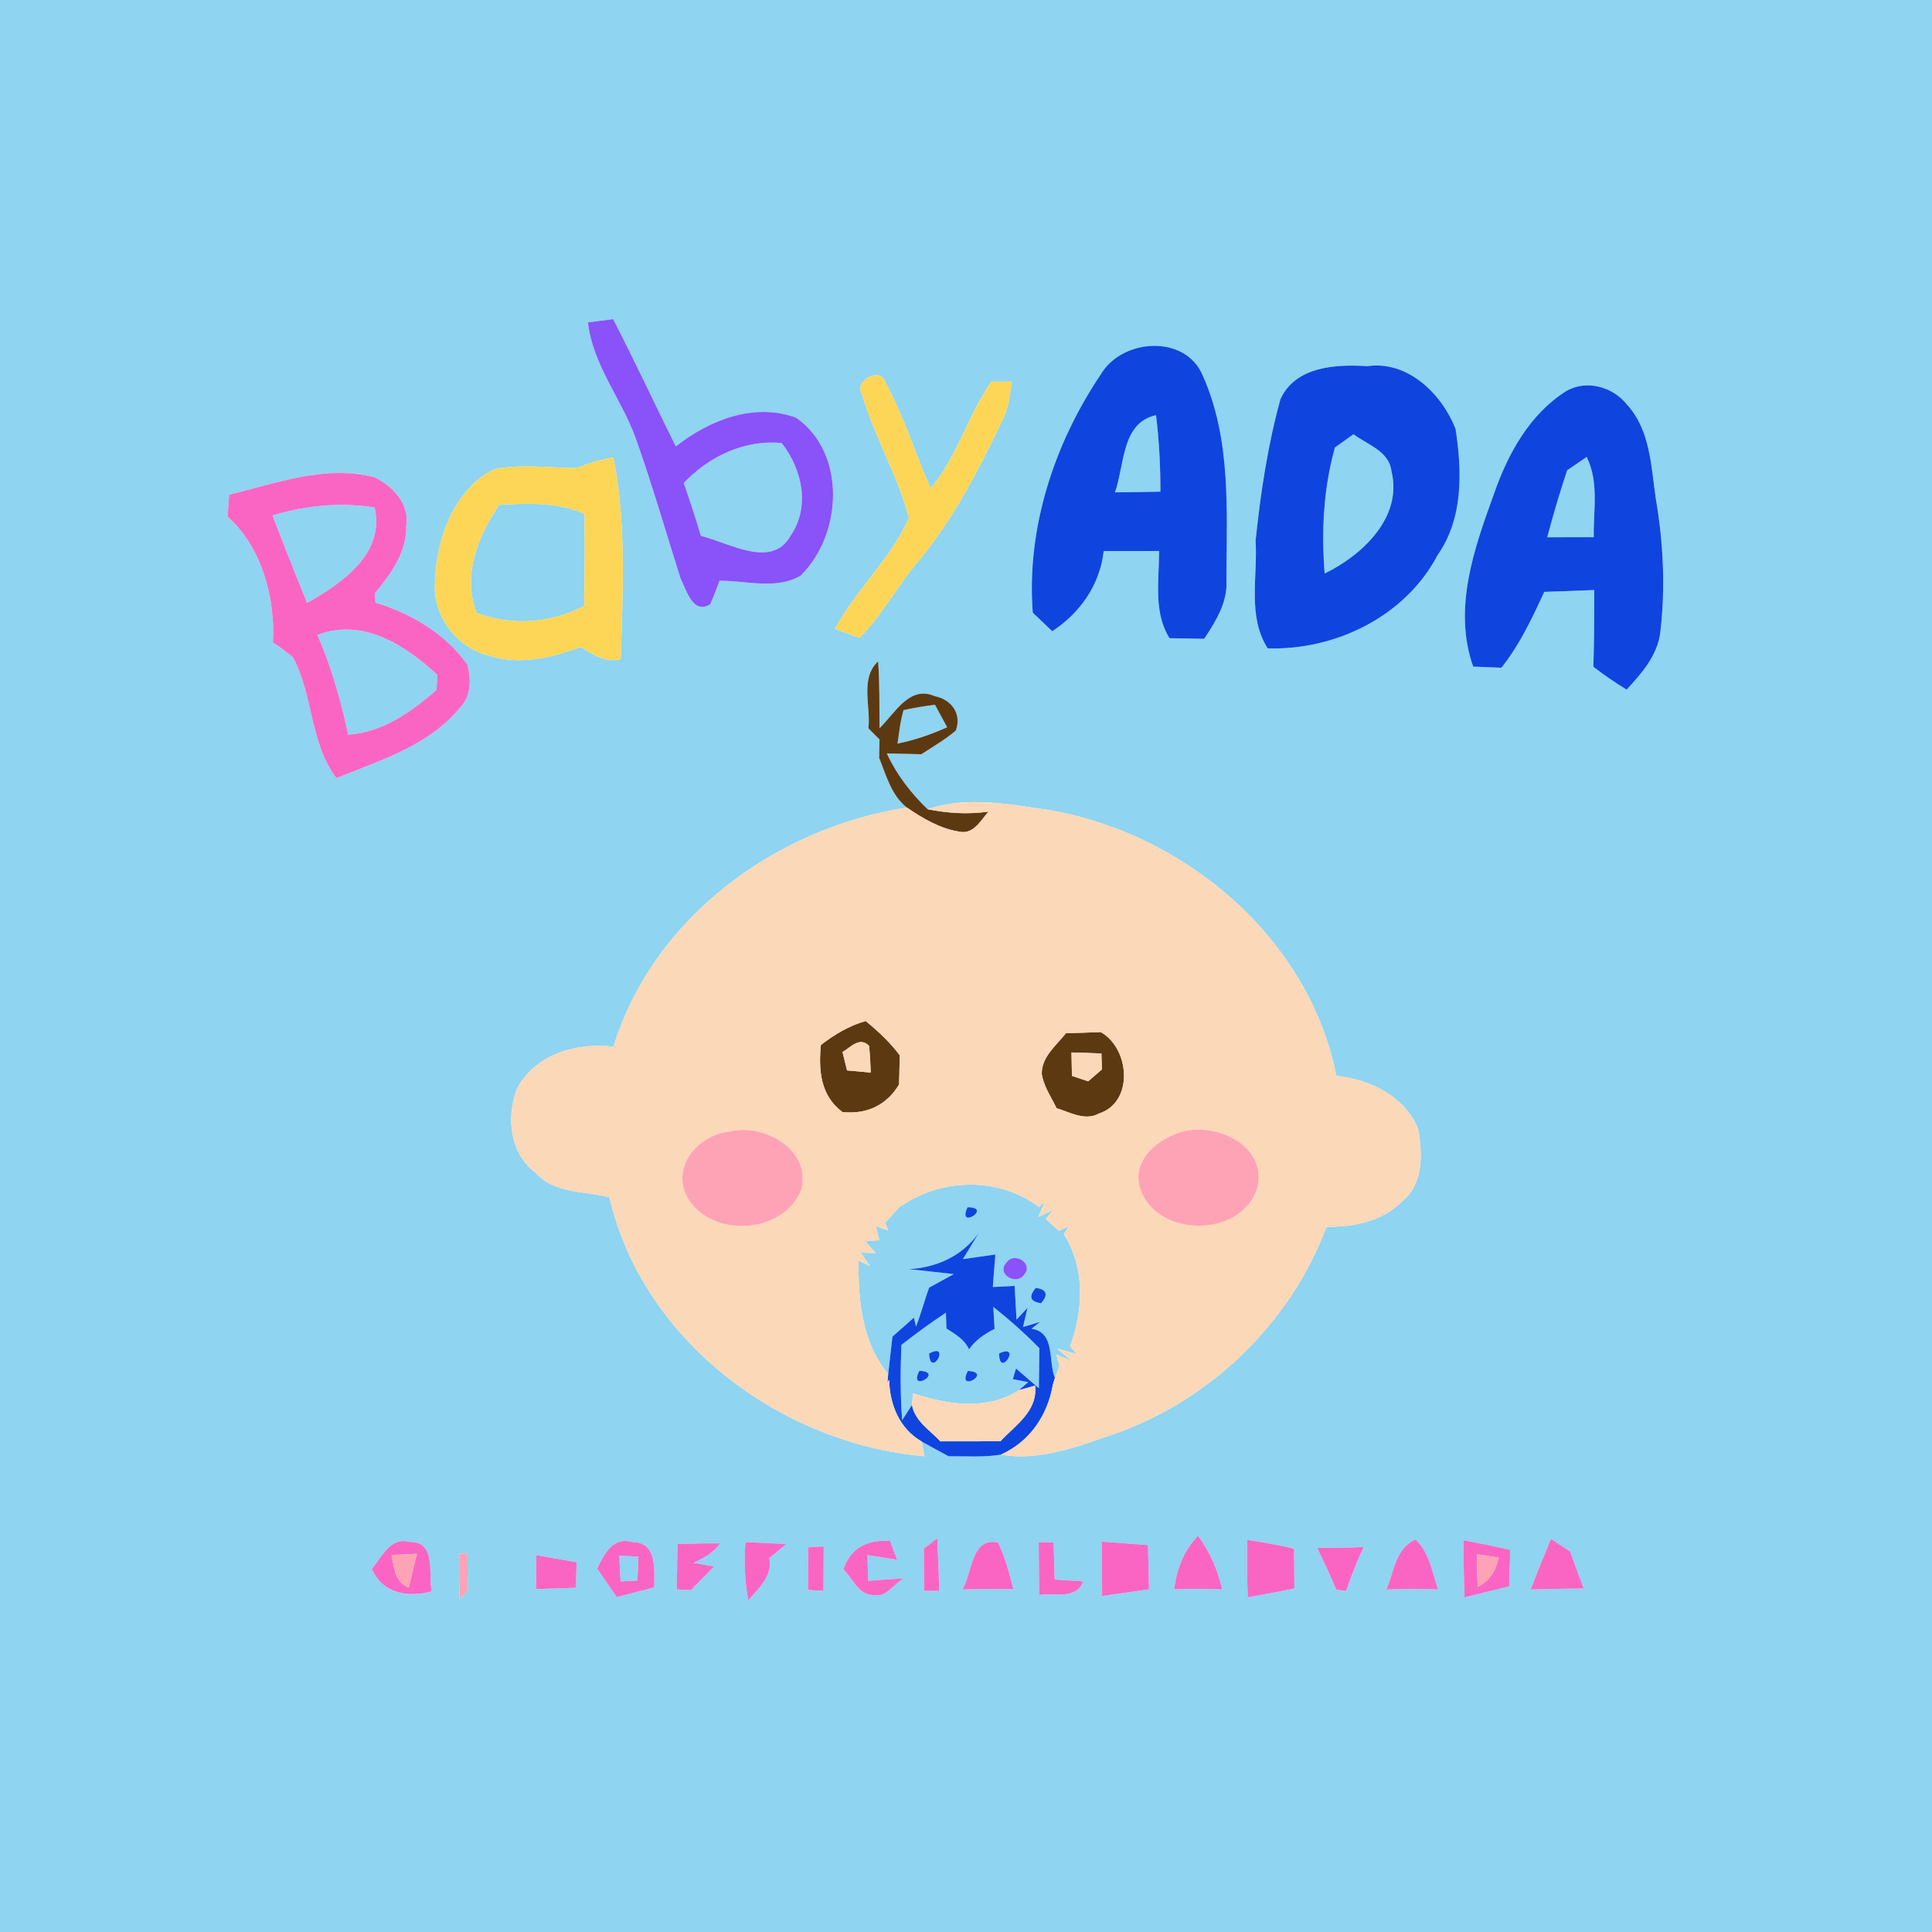 <?xml version="1.0" encoding="UTF-8" ?>
<!DOCTYPE svg PUBLIC "-//W3C//DTD SVG 1.1//EN" "http://www.w3.org/Graphics/SVG/1.1/DTD/svg11.dtd">
<svg width="250pt" height="250pt" viewBox="0 0 250 250" version="1.1" xmlns="http://www.w3.org/2000/svg">
<g id="#8fd4f1ff">
<path fill="#8fd4f1" opacity="1.00" d=" M 0.00 0.00 L 250.00 0.00 L 250.00 250.00 L 0.00 250.00 L 0.00 0.00 M 76.08 41.72 C 76.70 47.19 80.36 51.53 82.21 56.57 C 84.36 62.59 86.13 68.75 88.06 74.85 C 88.82 76.32 89.63 79.57 91.89 78.20 C 92.33 77.20 92.74 76.18 93.10 75.15 C 96.55 75.12 100.42 76.35 103.58 74.50 C 109.00 69.26 109.59 58.61 103.01 54.05 C 97.59 52.05 91.76 54.36 87.45 57.77 C 84.73 52.28 82.14 46.73 79.34 41.29 C 78.25 41.43 77.16 41.58 76.08 41.72 M 142.41 48.49 C 136.39 57.45 132.80 68.42 133.64 79.28 C 134.48 80.08 135.32 80.88 136.16 81.68 C 139.77 79.32 142.34 75.66 142.82 71.31 C 145.21 71.31 147.60 71.30 149.99 71.30 C 149.99 75.08 149.22 79.18 151.33 82.58 C 152.82 82.60 154.32 82.63 155.82 82.66 C 157.33 80.39 158.88 77.92 158.70 75.07 C 158.73 66.22 159.35 56.84 155.63 48.58 C 153.36 43.20 145.14 43.79 142.41 48.49 M 165.69 51.65 C 164.04 57.62 163.11 63.83 162.47 69.99 C 162.77 74.62 161.38 79.76 164.04 83.90 C 172.81 84.17 181.88 79.75 186.03 71.82 C 189.37 67.07 189.19 60.98 188.35 55.50 C 186.58 50.98 182.17 46.63 176.94 47.38 C 172.89 47.12 167.63 47.39 165.69 51.65 M 111.54 50.99 C 113.10 56.50 116.20 61.47 117.61 67.03 C 115.32 72.26 110.77 76.30 108.04 81.37 C 108.84 81.66 110.44 82.25 111.23 82.54 C 114.15 79.57 116.12 75.84 118.79 72.67 C 123.32 67.22 126.60 60.89 129.63 54.53 C 130.48 52.94 130.71 51.14 130.92 49.38 C 130.25 49.38 128.92 49.38 128.26 49.39 C 125.25 53.78 123.86 59.08 120.43 63.20 C 118.40 58.64 116.94 53.80 114.54 49.41 C 113.89 47.38 110.39 49.36 111.54 50.99 M 202.61 50.64 C 197.93 53.62 195.13 58.70 193.35 63.82 C 190.77 70.91 187.97 78.75 190.63 86.26 C 191.54 86.29 193.37 86.37 194.28 86.40 C 196.64 83.45 198.25 80.01 199.83 76.59 C 201.98 76.52 204.14 76.44 206.30 76.35 C 206.29 79.66 206.29 82.97 206.18 86.28 C 207.56 87.34 208.99 88.33 210.48 89.24 C 212.45 87.12 214.49 84.80 214.85 81.79 C 215.52 76.03 215.24 70.17 214.25 64.46 C 213.65 60.32 213.55 55.70 210.58 52.41 C 208.74 50.05 205.26 49.05 202.61 50.64 M 74.70 60.57 C 71.11 60.55 67.48 60.02 63.93 60.72 C 58.80 63.33 56.49 69.58 56.31 75.04 C 55.83 79.44 58.96 83.77 63.23 84.82 C 67.18 86.13 71.36 85.12 75.14 83.73 C 76.72 84.68 78.35 85.78 80.31 85.30 C 80.59 76.63 81.07 67.78 79.38 59.22 C 77.76 59.46 76.19 59.90 74.70 60.57 M 29.65 64.02 C 29.58 64.96 29.51 65.90 29.45 66.84 C 33.88 70.81 35.63 77.32 35.32 83.12 C 36.22 83.72 37.09 84.37 37.92 85.06 C 40.55 89.98 40.08 96.14 43.54 100.69 C 49.19 98.38 55.51 96.50 59.51 91.58 C 60.99 90.11 61.00 87.82 60.45 85.94 C 57.61 81.98 53.19 79.39 48.58 77.97 C 48.57 77.66 48.54 77.05 48.53 76.74 C 50.59 74.27 52.64 71.44 52.57 68.06 C 53.03 65.25 50.83 62.88 48.47 61.76 C 42.11 60.11 35.78 62.52 29.65 64.02 M 112.37 94.24 C 112.73 94.60 113.45 95.33 113.81 95.69 C 113.79 96.28 113.77 97.47 113.76 98.07 C 114.68 100.33 115.33 102.91 117.35 104.50 C 100.43 107.10 84.52 118.72 79.38 135.44 C 74.59 134.87 69.19 136.40 66.86 140.97 C 65.50 144.60 65.97 149.28 69.29 151.72 C 71.73 154.53 75.63 154.05 78.87 154.95 C 83.16 173.51 101.06 186.83 119.61 188.44 L 119.29 186.55 C 120.43 187.20 121.59 187.81 122.75 188.44 C 125.00 188.42 127.28 188.60 129.51 188.23 C 134.59 189.10 139.49 187.16 144.20 185.55 C 156.68 181.17 167.02 171.15 171.65 158.75 C 175.19 158.77 178.90 158.06 181.47 155.42 C 184.23 153.19 184.07 149.25 183.51 146.09 C 181.78 141.83 177.27 139.68 172.93 139.21 C 169.39 121.44 153.46 107.96 135.99 104.86 C 130.72 104.10 125.24 102.96 120.03 104.71 C 117.86 102.63 116.02 100.23 114.75 97.49 C 116.24 97.53 117.73 97.56 119.22 97.60 C 120.73 96.61 122.30 95.71 123.68 94.54 C 124.50 92.37 123.09 90.49 120.95 90.08 C 117.66 88.63 115.77 92.36 113.81 94.23 C 113.78 91.35 113.84 88.46 113.63 85.58 C 111.25 87.77 112.71 91.41 112.37 94.24 M 77.27 202.97 C 78.11 204.19 78.96 205.43 79.80 206.66 C 81.42 206.24 83.04 205.82 84.66 205.41 C 84.65 203.09 85.09 199.56 81.81 199.54 C 79.29 198.81 78.18 201.11 77.27 202.97 M 87.67 199.79 C 87.64 201.75 87.61 203.70 87.57 205.66 C 88.02 205.69 88.93 205.74 89.38 205.77 C 90.39 204.74 91.40 203.73 92.41 202.71 C 91.74 202.60 90.41 202.36 89.75 202.24 C 91.04 201.61 92.34 200.94 93.18 199.71 C 91.34 199.70 89.51 199.74 87.67 199.79 M 119.54 200.39 C 119.55 202.21 119.56 204.03 119.57 205.85 C 120.07 205.85 121.06 205.85 121.55 205.85 C 121.47 203.58 121.39 201.31 121.28 199.05 C 120.85 199.38 119.98 200.06 119.54 200.39 M 134.41 199.57 C 134.42 201.84 134.44 204.11 134.48 206.39 C 136.42 206.06 139.29 207.07 140.16 204.63 C 139.24 204.57 137.39 204.46 136.47 204.40 C 136.42 202.80 136.38 201.20 136.34 199.60 C 135.86 199.59 134.89 199.58 134.41 199.57 M 48.11 203.02 C 49.52 206.22 52.76 206.76 55.86 205.92 C 55.41 203.69 56.50 199.42 53.01 199.53 C 50.48 198.83 49.43 201.47 48.11 203.02 M 96.83 207.07 C 98.18 205.52 100.00 203.92 99.55 201.62 C 100.28 201.01 101.01 200.40 101.74 199.80 C 99.98 199.72 98.22 199.63 96.46 199.55 C 96.29 202.06 96.35 204.59 96.83 207.07 M 104.58 200.22 C 104.57 202.06 104.56 203.89 104.55 205.74 C 105.06 205.77 106.06 205.83 106.56 205.86 C 106.57 203.94 106.58 202.03 106.59 200.11 C 106.09 200.14 105.08 200.19 104.58 200.22 M 109.14 203.08 C 110.33 204.21 111.09 206.44 113.02 206.39 C 114.69 206.77 115.65 204.95 116.93 204.25 C 115.39 204.33 113.86 204.45 112.33 204.57 C 112.30 203.46 112.27 202.35 112.25 201.24 C 113.52 201.44 114.80 201.63 116.08 201.83 C 115.85 201.23 115.40 200.02 115.18 199.41 C 112.32 199.19 110.06 200.26 109.14 203.08 M 124.54 205.68 C 126.74 205.61 128.93 205.60 131.13 205.64 C 130.59 203.59 130.11 201.49 129.13 199.60 C 125.64 198.88 125.83 203.53 124.54 205.68 M 142.61 206.52 C 144.64 206.23 146.66 205.95 148.68 205.66 C 148.63 203.75 148.59 201.84 148.55 199.94 C 146.56 199.78 144.58 199.63 142.60 199.49 C 142.59 201.83 142.59 204.17 142.61 206.52 M 151.93 205.66 C 154.00 205.58 156.07 205.58 158.14 205.66 C 157.59 203.15 156.55 200.80 155.03 198.73 C 153.16 200.62 152.27 203.08 151.93 205.66 M 161.46 206.69 C 163.47 206.34 165.49 205.96 167.50 205.55 C 167.48 203.83 167.46 202.11 167.46 200.39 C 165.45 199.92 163.42 199.56 161.39 199.27 C 161.34 201.74 161.36 204.22 161.46 206.69 M 170.43 200.28 C 171.31 202.07 172.14 203.88 172.92 205.71 C 173.23 205.75 173.87 205.82 174.19 205.86 C 174.85 203.93 175.60 202.03 176.46 200.18 C 174.45 200.28 172.44 200.30 170.43 200.28 M 179.39 205.68 C 181.62 205.59 183.85 205.60 186.09 205.67 C 185.32 203.45 184.98 200.89 183.17 199.22 C 180.58 200.30 180.39 203.44 179.39 205.68 M 189.51 206.70 C 191.43 206.22 193.36 205.75 195.29 205.27 C 195.33 203.70 195.38 202.13 195.42 200.56 C 193.42 200.10 191.40 199.69 189.38 199.31 C 189.38 201.77 189.42 204.24 189.51 206.70 M 198.07 205.68 C 200.35 205.61 202.64 205.57 204.93 205.55 C 204.34 203.95 203.75 202.36 203.17 200.76 C 202.55 200.36 201.32 199.54 200.70 199.13 C 199.79 201.30 198.91 203.48 198.07 205.68 M 59.38 201.04 C 59.41 203.01 59.43 204.99 59.45 206.96 C 59.72 206.68 60.26 206.11 60.53 205.83 C 60.50 204.21 60.49 202.59 60.48 200.98 C 60.21 201.00 59.66 201.02 59.38 201.04 M 69.41 201.24 C 69.39 202.70 69.37 204.16 69.35 205.62 C 71.07 205.56 72.79 205.51 74.52 205.46 C 74.55 204.36 74.58 203.26 74.61 202.16 C 72.88 201.84 71.14 201.55 69.41 201.24 Z" />
<path fill="#8fd4f1" opacity="1.00" d=" M 144.27 63.71 C 145.53 60.27 145.08 54.68 149.59 53.73 C 149.99 57.01 150.16 60.31 150.16 63.62 C 148.20 63.66 146.23 63.69 144.27 63.71 Z" />
<path fill="#8fd4f1" opacity="1.00" d=" M 172.74 57.91 C 173.34 57.48 174.54 56.62 175.14 56.19 C 176.93 57.54 179.75 58.37 180.05 60.95 C 181.54 66.93 176.28 71.85 171.41 74.21 C 170.98 68.74 171.25 63.22 172.74 57.91 Z" />
<path fill="#8fd4f1" opacity="1.00" d=" M 88.47 62.49 C 91.78 59.04 96.29 56.89 101.14 57.32 C 103.81 60.70 104.88 65.61 102.28 69.35 C 99.84 73.69 94.29 70.19 90.70 69.35 C 90.01 67.05 89.27 64.76 88.47 62.49 Z" />
<path fill="#8fd4f1" opacity="1.00" d=" M 202.79 60.86 C 203.42 60.43 204.68 59.56 205.31 59.13 C 206.93 62.36 206.17 66.05 206.23 69.51 C 204.22 69.51 202.22 69.52 200.21 69.52 C 200.98 66.61 201.84 63.72 202.79 60.86 Z" />
<path fill="#8fd4f1" opacity="1.00" d=" M 35.27 66.70 C 39.55 65.41 44.04 64.95 48.48 65.67 C 49.84 71.66 44.24 75.47 39.74 78.02 C 38.21 74.26 36.71 70.49 35.27 66.70 Z" />
<path fill="#8fd4f1" opacity="1.00" d=" M 64.58 65.32 C 68.30 65.11 72.15 64.96 75.64 66.49 C 75.68 70.47 75.66 74.45 75.59 78.42 C 71.25 80.66 66.25 81.04 61.67 79.31 C 59.77 74.40 61.86 69.43 64.58 65.32 Z" />
<path fill="#8fd4f1" opacity="1.00" d=" M 41.08 82.16 C 46.93 79.91 52.48 83.48 56.60 87.35 C 56.57 87.84 56.51 88.80 56.48 89.29 C 53.21 92.12 49.54 94.76 45.06 95.07 C 44.11 90.66 42.88 86.30 41.08 82.16 Z" />
<path fill="#8fd4f1" opacity="1.00" d=" M 116.92 91.89 C 118.27 91.59 119.62 91.36 120.99 91.20 C 121.38 91.92 122.17 93.38 122.56 94.11 C 120.50 95.03 118.36 95.78 116.14 96.22 C 116.35 94.76 116.50 93.30 116.92 91.89 Z" />
<path fill="#8fd4f1" opacity="1.00" d=" M 116.65 156.05 C 121.86 152.41 129.35 152.29 134.44 156.20 L 135.19 155.49 L 134.36 157.48 L 136.29 156.57 L 135.32 157.74 C 135.76 158.13 136.62 158.90 137.05 159.29 L 138.36 158.63 L 137.64 159.67 C 140.44 164.04 140.20 169.52 138.46 174.24 L 139.36 175.24 L 136.75 174.48 L 138.65 176.09 L 136.69 175.28 L 137.09 176.74 L 136.51 178.29 C 135.59 176.22 136.63 172.40 133.48 171.94 L 134.58 171.05 L 132.38 171.71 L 132.96 169.23 L 131.54 170.76 C 131.46 169.30 131.37 167.85 131.29 166.39 C 130.58 166.43 129.18 166.51 128.47 166.54 C 128.58 165.14 128.69 163.73 128.80 162.33 C 127.75 162.48 125.65 162.78 124.60 162.93 C 125.12 162.07 126.16 160.35 126.68 159.50 C 124.53 162.52 121.23 164.02 117.59 164.23 C 119.53 164.43 121.47 164.65 123.41 164.87 C 122.62 165.31 121.03 166.17 120.24 166.61 C 119.61 168.27 119.19 170.01 118.53 171.66 L 118.26 170.50 C 117.33 171.32 116.40 172.14 115.48 172.96 C 115.29 174.58 115.12 176.20 114.93 177.82 C 111.53 173.65 111.03 168.29 111.10 163.11 L 112.58 163.82 L 111.38 162.10 L 113.32 162.14 L 111.92 160.59 L 113.78 160.50 C 113.67 160.03 113.46 159.10 113.35 158.64 L 114.95 159.24 L 114.52 158.24 C 115.06 157.65 116.14 156.46 116.68 155.87 L 116.65 156.05 M 125.20 156.22 C 123.77 159.24 128.55 156.22 125.20 156.22 M 130.21 163.40 C 128.87 164.88 131.55 166.41 132.52 164.94 C 133.82 163.46 131.18 161.90 130.21 163.40 M 134.04 166.65 C 133.07 167.77 133.29 168.43 134.71 168.64 C 135.68 167.52 135.46 166.86 134.04 166.65 Z" />
<path fill="#8fd4f1" opacity="1.00" d=" M 128.53 169.11 C 130.62 170.77 132.62 172.54 134.49 174.45 C 134.47 175.75 134.44 178.34 134.43 179.64 C 133.43 178.80 132.46 177.93 131.47 177.08 L 131.06 178.46 L 133.05 178.85 C 132.75 179.11 132.15 179.63 131.85 179.89 C 127.67 182.57 122.58 181.78 118.13 180.28 C 118.10 180.66 118.04 181.42 118.01 181.80 L 116.74 183.77 C 116.49 180.53 116.51 177.28 116.64 174.03 C 118.51 172.57 120.42 171.17 122.40 169.86 C 122.42 170.37 122.45 171.40 122.47 171.91 C 123.59 172.62 124.82 173.33 125.39 174.61 C 126.21 173.40 127.42 172.61 128.70 171.96 C 128.66 171.25 128.57 169.82 128.53 169.11 M 120.22 175.15 C 120.40 178.50 123.16 173.56 120.22 175.15 M 129.29 175.13 C 129.26 178.49 132.33 173.73 129.29 175.13 M 118.97 177.38 C 117.41 180.33 122.32 177.53 118.97 177.38 M 125.24 177.40 C 123.69 180.36 128.59 177.55 125.24 177.40 Z" />
<path fill="#8fd4f1" opacity="1.00" d=" M 80.13 201.30 C 80.75 201.33 81.99 201.40 82.61 201.44 C 82.57 202.47 82.53 203.49 82.49 204.53 C 81.94 204.55 80.85 204.61 80.30 204.64 C 80.24 203.52 80.18 202.41 80.13 201.30 Z" />
</g>
<g id="#8a52f9ff">
<path fill="#8a52f9" opacity="1.00" d=" M 76.08 41.72 C 77.16 41.58 78.25 41.43 79.34 41.29 C 82.14 46.73 84.73 52.28 87.45 57.77 C 91.76 54.36 97.59 52.05 103.01 54.05 C 109.59 58.61 109.00 69.26 103.58 74.50 C 100.42 76.35 96.55 75.12 93.10 75.15 C 92.74 76.18 92.33 77.20 91.89 78.20 C 89.63 79.57 88.82 76.32 88.06 74.85 C 86.13 68.75 84.36 62.59 82.21 56.57 C 80.36 51.53 76.70 47.19 76.08 41.72 M 88.47 62.49 C 89.27 64.76 90.01 67.05 90.70 69.35 C 94.29 70.19 99.84 73.69 102.28 69.35 C 104.88 65.61 103.81 60.70 101.14 57.32 C 96.29 56.89 91.78 59.04 88.47 62.49 Z" />
<path fill="#8a52f9" opacity="1.00" d=" M 130.21 163.40 C 131.18 161.90 133.82 163.46 132.52 164.94 C 131.55 166.41 128.87 164.88 130.21 163.40 Z" />
</g>
<g id="#0f45deff">
<path fill="#0f45de" opacity="1.00" d=" M 142.41 48.49 C 145.14 43.79 153.36 43.20 155.63 48.58 C 159.35 56.84 158.73 66.22 158.70 75.07 C 158.88 77.92 157.33 80.39 155.82 82.66 C 154.32 82.63 152.82 82.60 151.33 82.58 C 149.22 79.18 149.99 75.08 149.99 71.30 C 147.60 71.30 145.21 71.31 142.82 71.31 C 142.34 75.66 139.77 79.32 136.16 81.68 C 135.32 80.88 134.48 80.08 133.64 79.28 C 132.80 68.42 136.39 57.45 142.41 48.49 M 144.27 63.71 C 146.23 63.69 148.20 63.66 150.16 63.62 C 150.16 60.31 149.99 57.01 149.59 53.73 C 145.08 54.68 145.53 60.27 144.27 63.71 Z" />
<path fill="#0f45de" opacity="1.00" d=" M 165.69 51.65 C 167.63 47.39 172.89 47.12 176.94 47.38 C 182.17 46.63 186.58 50.98 188.35 55.50 C 189.19 60.98 189.37 67.07 186.03 71.82 C 181.88 79.75 172.81 84.17 164.04 83.90 C 161.38 79.76 162.77 74.62 162.47 69.99 C 163.11 63.83 164.04 57.62 165.69 51.65 M 172.74 57.91 C 171.25 63.22 170.98 68.74 171.41 74.21 C 176.28 71.85 181.54 66.93 180.05 60.95 C 179.75 58.37 176.93 57.54 175.14 56.19 C 174.54 56.62 173.34 57.48 172.74 57.91 Z" />
<path fill="#0f45de" opacity="1.00" d=" M 202.61 50.64 C 205.26 49.05 208.74 50.05 210.58 52.41 C 213.55 55.70 213.65 60.32 214.25 64.46 C 215.24 70.17 215.52 76.03 214.85 81.79 C 214.49 84.80 212.45 87.12 210.48 89.24 C 208.99 88.33 207.56 87.34 206.18 86.28 C 206.29 82.97 206.29 79.66 206.30 76.35 C 204.14 76.44 201.98 76.52 199.83 76.59 C 198.25 80.01 196.64 83.45 194.28 86.40 C 193.37 86.37 191.54 86.29 190.63 86.26 C 187.97 78.75 190.77 70.91 193.35 63.82 C 195.13 58.70 197.93 53.62 202.61 50.64 M 202.79 60.86 C 201.84 63.72 200.98 66.61 200.21 69.52 C 202.22 69.52 204.22 69.51 206.23 69.51 C 206.17 66.05 206.93 62.36 205.31 59.13 C 204.68 59.56 203.42 60.43 202.79 60.86 Z" />
<path fill="#0f45de" opacity="1.00" d=" M 125.20 156.22 C 128.55 156.22 123.77 159.24 125.20 156.22 Z" />
<path fill="#0f45de" opacity="1.00" d=" M 117.59 164.23 C 121.23 164.02 124.53 162.52 126.68 159.50 C 126.16 160.35 125.12 162.07 124.60 162.93 C 125.65 162.78 127.75 162.48 128.80 162.33 C 128.69 163.73 128.58 165.14 128.47 166.54 C 129.18 166.51 130.58 166.43 131.29 166.39 C 131.37 167.85 131.46 169.30 131.54 170.76 L 132.96 169.23 L 132.38 171.71 L 134.58 171.05 L 133.48 171.94 C 136.63 172.40 135.59 176.22 136.51 178.29 C 136.44 178.52 136.31 178.97 136.24 179.19 C 135.56 183.15 133.24 186.57 129.51 188.23 C 127.28 188.60 125.00 188.42 122.75 188.44 C 121.59 187.81 120.43 187.20 119.29 186.55 C 116.38 184.87 115.14 181.80 115.05 178.55 L 114.82 178.93 L 114.93 177.82 C 115.12 176.20 115.29 174.58 115.48 172.96 C 116.40 172.14 117.33 171.32 118.26 170.50 L 118.53 171.66 C 119.19 170.01 119.61 168.27 120.24 166.61 C 121.03 166.17 122.62 165.31 123.41 164.87 C 121.47 164.65 119.53 164.43 117.59 164.23 M 128.53 169.11 C 128.57 169.82 128.66 171.25 128.70 171.96 C 127.42 172.61 126.21 173.40 125.39 174.61 C 124.82 173.33 123.59 172.62 122.47 171.91 C 122.45 171.40 122.42 170.37 122.40 169.86 C 120.42 171.17 118.51 172.57 116.64 174.03 C 116.51 177.28 116.49 180.53 116.74 183.77 L 118.01 181.80 C 118.39 183.90 120.34 185.07 121.69 186.51 C 124.28 186.51 126.86 186.51 129.45 186.50 C 131.38 184.42 134.30 182.61 133.94 179.30 C 133.42 179.45 132.37 179.75 131.85 179.89 C 132.15 179.63 132.75 179.11 133.05 178.85 L 131.06 178.46 L 131.47 177.08 C 132.46 177.93 133.43 178.80 134.43 179.64 C 134.44 178.34 134.47 175.75 134.49 174.45 C 132.62 172.54 130.62 170.77 128.53 169.11 Z" />
<path fill="#0f45de" opacity="1.00" d=" M 134.04 166.65 C 135.46 166.86 135.68 167.52 134.71 168.64 C 133.29 168.43 133.07 167.77 134.04 166.65 Z" />
<path fill="#0f45de" opacity="1.00" d=" M 120.22 175.15 C 123.16 173.56 120.40 178.50 120.22 175.15 Z" />
<path fill="#0f45de" opacity="1.00" d=" M 129.29 175.13 C 132.33 173.73 129.26 178.49 129.29 175.13 Z" />
<path fill="#0f45de" opacity="1.00" d=" M 118.97 177.38 C 122.32 177.53 117.41 180.33 118.97 177.38 Z" />
<path fill="#0f45de" opacity="1.00" d=" M 125.24 177.40 C 128.59 177.55 123.69 180.36 125.24 177.40 Z" />
</g>
<g id="#fdd657ff">
<path fill="#fdd657" opacity="1.00" d=" M 111.54 50.99 C 110.39 49.36 113.89 47.38 114.54 49.41 C 116.94 53.80 118.40 58.64 120.43 63.20 C 123.86 59.08 125.25 53.78 128.26 49.39 C 128.92 49.38 130.25 49.38 130.92 49.38 C 130.71 51.14 130.48 52.94 129.63 54.53 C 126.60 60.89 123.32 67.22 118.79 72.67 C 116.12 75.84 114.15 79.57 111.23 82.54 C 110.44 82.25 108.84 81.66 108.04 81.37 C 110.77 76.30 115.32 72.26 117.61 67.03 C 116.20 61.47 113.10 56.50 111.54 50.99 Z" />
<path fill="#fdd657" opacity="1.00" d=" M 74.70 60.57 C 76.19 59.90 77.76 59.46 79.38 59.22 C 81.07 67.78 80.59 76.63 80.31 85.30 C 78.35 85.78 76.72 84.68 75.14 83.73 C 71.36 85.12 67.18 86.13 63.23 84.82 C 58.96 83.77 55.83 79.44 56.31 75.04 C 56.49 69.58 58.80 63.33 63.93 60.72 C 67.48 60.02 71.11 60.55 74.70 60.57 M 64.58 65.32 C 61.86 69.43 59.77 74.40 61.67 79.31 C 66.25 81.04 71.25 80.66 75.59 78.42 C 75.66 74.45 75.68 70.47 75.64 66.49 C 72.15 64.96 68.30 65.11 64.58 65.32 Z" />
</g>
<g id="#fa65c4ff">
<path fill="#fa65c4" opacity="1.00" d=" M 29.65 64.02 C 35.78 62.52 42.11 60.11 48.47 61.76 C 50.83 62.88 53.03 65.25 52.57 68.06 C 52.64 71.44 50.59 74.27 48.53 76.74 C 48.54 77.05 48.57 77.66 48.58 77.97 C 53.19 79.39 57.61 81.98 60.45 85.94 C 61.00 87.82 60.99 90.11 59.51 91.58 C 55.51 96.50 49.19 98.38 43.54 100.69 C 40.08 96.14 40.55 89.98 37.92 85.06 C 37.09 84.37 36.22 83.72 35.32 83.12 C 35.63 77.32 33.88 70.81 29.45 66.84 C 29.51 65.90 29.58 64.96 29.65 64.02 M 35.27 66.70 C 36.71 70.49 38.21 74.26 39.74 78.02 C 44.24 75.47 49.84 71.66 48.48 65.67 C 44.04 64.95 39.55 65.41 35.27 66.70 M 41.08 82.16 C 42.88 86.30 44.11 90.66 45.06 95.07 C 49.54 94.76 53.21 92.12 56.48 89.29 C 56.51 88.80 56.57 87.84 56.60 87.35 C 52.48 83.48 46.93 79.91 41.08 82.16 Z" />
<path fill="#fa65c4" opacity="1.00" d=" M 77.27 202.97 C 78.18 201.11 79.29 198.81 81.81 199.54 C 85.09 199.56 84.65 203.09 84.66 205.41 C 83.04 205.82 81.42 206.24 79.80 206.66 C 78.96 205.43 78.11 204.19 77.27 202.97 M 80.13 201.30 C 80.18 202.41 80.24 203.52 80.30 204.64 C 80.85 204.61 81.94 204.55 82.49 204.53 C 82.53 203.49 82.57 202.47 82.61 201.44 C 81.99 201.40 80.75 201.33 80.13 201.30 Z" />
<path fill="#fa65c4" opacity="1.00" d=" M 87.67 199.79 C 89.51 199.74 91.34 199.70 93.18 199.71 C 92.34 200.94 91.04 201.61 89.75 202.24 C 90.41 202.36 91.74 202.60 92.41 202.71 C 91.40 203.73 90.39 204.74 89.38 205.77 C 88.93 205.74 88.02 205.69 87.57 205.66 C 87.61 203.70 87.64 201.75 87.67 199.79 Z" />
<path fill="#fa65c4" opacity="1.00" d=" M 119.54 200.39 C 119.98 200.06 120.85 199.38 121.28 199.05 C 121.39 201.31 121.47 203.58 121.55 205.85 C 121.06 205.85 120.07 205.85 119.57 205.85 C 119.56 204.03 119.55 202.21 119.54 200.39 Z" />
<path fill="#fa65c4" opacity="1.00" d=" M 134.41 199.57 C 134.89 199.58 135.86 199.59 136.34 199.60 C 136.38 201.20 136.42 202.80 136.47 204.40 C 137.39 204.46 139.24 204.57 140.16 204.63 C 139.29 207.07 136.42 206.06 134.48 206.39 C 134.44 204.11 134.42 201.84 134.41 199.57 Z" />
<path fill="#fa65c4" opacity="1.00" d=" M 48.11 203.02 C 49.43 201.47 50.48 198.83 53.01 199.53 C 56.50 199.42 55.41 203.69 55.86 205.92 C 52.76 206.76 49.52 206.22 48.11 203.02 M 50.68 201.23 C 50.99 202.85 51.10 204.72 52.89 205.43 C 53.25 203.98 53.59 202.52 53.93 201.06 C 53.12 201.11 51.49 201.19 50.68 201.23 Z" />
<path fill="#fa65c4" opacity="1.00" d=" M 96.83 207.07 C 96.35 204.59 96.29 202.06 96.46 199.55 C 98.22 199.63 99.98 199.72 101.74 199.80 C 101.01 200.40 100.28 201.01 99.55 201.62 C 100.00 203.92 98.18 205.52 96.83 207.07 Z" />
<path fill="#fa65c4" opacity="1.00" d=" M 104.58 200.22 C 105.08 200.19 106.09 200.14 106.59 200.11 C 106.58 202.03 106.57 203.94 106.56 205.86 C 106.06 205.83 105.06 205.77 104.55 205.74 C 104.56 203.89 104.57 202.06 104.58 200.22 Z" />
<path fill="#fa65c4" opacity="1.00" d=" M 109.14 203.08 C 110.06 200.26 112.32 199.19 115.18 199.41 C 115.40 200.02 115.85 201.23 116.08 201.83 C 114.80 201.63 113.52 201.44 112.25 201.24 C 112.27 202.35 112.30 203.46 112.33 204.57 C 113.86 204.45 115.39 204.33 116.93 204.25 C 115.65 204.95 114.69 206.77 113.02 206.39 C 111.09 206.44 110.33 204.21 109.14 203.08 Z" />
<path fill="#fa65c4" opacity="1.00" d=" M 124.54 205.68 C 125.83 203.53 125.64 198.88 129.13 199.60 C 130.11 201.49 130.59 203.59 131.13 205.64 C 128.93 205.60 126.74 205.61 124.54 205.68 Z" />
<path fill="#fa65c4" opacity="1.00" d=" M 142.61 206.52 C 142.59 204.17 142.59 201.83 142.60 199.49 C 144.58 199.63 146.56 199.78 148.55 199.94 C 148.59 201.84 148.63 203.75 148.68 205.66 C 146.66 205.95 144.64 206.23 142.61 206.52 Z" />
<path fill="#fa65c4" opacity="1.00" d=" M 151.93 205.66 C 152.27 203.08 153.16 200.62 155.03 198.73 C 156.55 200.80 157.59 203.15 158.14 205.66 C 156.07 205.58 154.00 205.58 151.93 205.66 Z" />
<path fill="#fa65c4" opacity="1.00" d=" M 161.46 206.69 C 161.36 204.22 161.34 201.74 161.39 199.27 C 163.42 199.56 165.45 199.92 167.46 200.39 C 167.46 202.11 167.48 203.83 167.50 205.55 C 165.49 205.96 163.47 206.34 161.46 206.69 Z" />
<path fill="#fa65c4" opacity="1.00" d=" M 170.43 200.28 C 172.44 200.30 174.45 200.28 176.46 200.18 C 175.60 202.03 174.85 203.93 174.19 205.86 C 173.87 205.82 173.23 205.75 172.92 205.71 C 172.14 203.88 171.31 202.07 170.43 200.28 Z" />
<path fill="#fa65c4" opacity="1.00" d=" M 179.39 205.68 C 180.39 203.44 180.58 200.30 183.17 199.22 C 184.98 200.89 185.32 203.45 186.09 205.67 C 183.85 205.60 181.62 205.59 179.39 205.68 Z" />
<path fill="#fa65c4" opacity="1.00" d=" M 189.51 206.70 C 189.42 204.24 189.38 201.77 189.38 199.31 C 191.40 199.69 193.42 200.10 195.42 200.56 C 195.38 202.13 195.33 203.70 195.29 205.27 C 193.36 205.75 191.43 206.22 189.51 206.70 M 191.10 201.11 C 191.13 202.52 191.16 203.94 191.21 205.35 C 192.75 204.57 193.59 203.20 193.92 201.56 C 193.22 201.45 191.81 201.22 191.10 201.11 Z" />
<path fill="#fa65c4" opacity="1.00" d=" M 198.07 205.68 C 198.91 203.48 199.79 201.30 200.70 199.13 C 201.32 199.54 202.55 200.36 203.17 200.76 C 203.75 202.36 204.34 203.95 204.93 205.55 C 202.64 205.57 200.35 205.61 198.07 205.68 Z" />
<path fill="#fa65c4" opacity="1.00" d=" M 69.41 201.24 C 71.14 201.55 72.88 201.84 74.61 202.16 C 74.58 203.26 74.55 204.36 74.52 205.46 C 72.79 205.51 71.07 205.56 69.35 205.62 C 69.37 204.16 69.39 202.70 69.41 201.24 Z" />
</g>
<g id="#5d3912ff">
<path fill="#5d3912" opacity="1.00" d=" M 112.37 94.24 C 112.71 91.41 111.25 87.77 113.63 85.58 C 113.84 88.46 113.78 91.35 113.81 94.23 C 115.77 92.36 117.66 88.63 120.95 90.08 C 123.09 90.49 124.50 92.37 123.68 94.54 C 122.30 95.71 120.73 96.61 119.22 97.60 C 117.73 97.56 116.24 97.53 114.75 97.49 C 116.02 100.23 117.86 102.63 120.03 104.71 C 122.63 105.24 125.27 105.40 127.91 105.02 C 126.91 106.17 125.96 108.01 124.15 107.62 C 121.65 107.24 119.41 105.90 117.35 104.50 C 115.33 102.91 114.68 100.33 113.76 98.07 C 113.77 97.47 113.79 96.28 113.81 95.69 C 113.45 95.33 112.73 94.60 112.37 94.24 M 116.92 91.89 C 116.50 93.30 116.35 94.76 116.14 96.22 C 118.36 95.78 120.50 95.03 122.56 94.11 C 122.17 93.38 121.38 91.92 120.99 91.20 C 119.62 91.36 118.27 91.59 116.92 91.89 Z" />
<path fill="#5d3912" opacity="1.00" d=" M 106.22 135.22 C 107.97 133.88 109.87 132.72 112.02 132.12 C 113.64 133.45 115.18 134.87 116.43 136.56 C 116.41 137.50 116.36 139.39 116.34 140.33 C 114.74 143.02 112.13 144.23 109.02 143.90 C 106.17 141.80 105.90 138.50 106.22 135.22 M 109.02 136.13 C 109.17 136.73 109.46 137.92 109.61 138.51 C 110.62 138.61 111.65 138.70 112.67 138.79 C 112.64 137.64 112.57 136.50 112.47 135.35 C 111.25 134.09 110.12 135.49 109.02 136.13 Z" />
<path fill="#5d3912" opacity="1.00" d=" M 137.94 133.69 C 139.44 133.66 140.94 133.61 142.44 133.55 C 146.21 135.68 146.75 142.63 142.21 144.09 C 140.37 145.09 138.48 143.93 136.72 143.40 C 136.02 141.95 135.05 140.58 134.80 138.96 C 134.78 136.73 136.69 135.28 137.94 133.69 M 138.65 136.19 C 138.67 137.20 138.69 138.21 138.71 139.22 C 139.23 139.40 140.29 139.74 140.81 139.92 C 141.26 139.53 142.15 138.76 142.59 138.38 C 142.57 137.86 142.54 136.84 142.52 136.32 C 141.23 136.27 139.94 136.22 138.65 136.19 Z" />
</g>
<g id="#fbd8b8ff">
<path fill="#fbd8b8" opacity="1.00" d=" M 120.03 104.71 C 125.24 102.96 130.72 104.10 135.99 104.86 C 153.46 107.96 169.39 121.44 172.93 139.21 C 177.27 139.68 181.78 141.83 183.51 146.09 C 184.07 149.25 184.23 153.19 181.47 155.42 C 178.90 158.06 175.19 158.77 171.65 158.75 C 167.02 171.15 156.68 181.17 144.20 185.55 C 139.49 187.16 134.59 189.10 129.51 188.23 C 133.24 186.57 135.56 183.15 136.24 179.19 C 136.31 178.97 136.44 178.52 136.51 178.29 L 137.09 176.74 L 136.69 175.28 L 138.65 176.09 L 136.75 174.48 L 139.36 175.24 L 138.46 174.24 C 140.20 169.52 140.44 164.04 137.64 159.67 L 138.36 158.63 L 137.05 159.29 C 136.62 158.90 135.76 158.13 135.32 157.74 L 136.29 156.57 L 134.36 157.48 L 135.19 155.49 L 134.44 156.20 C 129.35 152.29 121.86 152.41 116.65 156.05 L 116.68 155.87 C 116.14 156.46 115.06 157.65 114.52 158.24 L 114.95 159.24 L 113.35 158.64 C 113.46 159.10 113.67 160.03 113.78 160.50 L 111.92 160.59 L 113.32 162.14 L 111.38 162.10 L 112.58 163.82 L 111.10 163.11 C 111.03 168.29 111.53 173.65 114.93 177.82 L 114.82 178.93 L 115.05 178.55 C 115.14 181.80 116.38 184.87 119.29 186.55 L 119.61 188.44 C 101.06 186.83 83.16 173.51 78.87 154.95 C 75.63 154.05 71.73 154.53 69.29 151.72 C 65.97 149.28 65.50 144.60 66.86 140.97 C 69.19 136.40 74.59 134.87 79.38 135.44 C 84.52 118.72 100.43 107.10 117.35 104.50 C 119.41 105.90 121.65 107.24 124.15 107.62 C 125.96 108.01 126.91 106.17 127.91 105.02 C 125.27 105.40 122.63 105.24 120.03 104.71 M 106.22 135.22 C 105.90 138.50 106.17 141.80 109.02 143.90 C 112.13 144.23 114.74 143.02 116.34 140.33 C 116.36 139.39 116.41 137.50 116.43 136.56 C 115.18 134.87 113.64 133.45 112.02 132.12 C 109.87 132.72 107.97 133.88 106.22 135.22 M 137.94 133.69 C 136.69 135.28 134.78 136.73 134.80 138.96 C 135.05 140.58 136.02 141.95 136.72 143.40 C 138.48 143.93 140.37 145.09 142.21 144.09 C 146.75 142.63 146.21 135.68 142.44 133.55 C 140.94 133.61 139.44 133.66 137.94 133.69 M 94.34 146.44 C 90.59 146.83 87.17 150.50 88.65 154.36 C 91.33 160.33 101.42 159.94 103.69 153.90 C 105.03 148.75 98.76 145.27 94.34 146.44 M 152.41 146.62 C 149.56 147.61 146.52 150.26 147.49 153.61 C 149.41 160.13 160.41 160.32 162.63 153.91 C 164.27 148.16 157.02 144.95 152.41 146.62 Z" />
<path fill="#fbd8b8" opacity="1.00" d=" M 109.02 136.13 C 110.12 135.49 111.25 134.09 112.47 135.35 C 112.57 136.50 112.64 137.64 112.67 138.79 C 111.65 138.70 110.62 138.61 109.61 138.51 C 109.46 137.92 109.17 136.73 109.02 136.13 Z" />
<path fill="#fbd8b8" opacity="1.00" d=" M 138.65 136.19 C 139.94 136.22 141.23 136.27 142.52 136.32 C 142.54 136.84 142.57 137.86 142.59 138.38 C 142.15 138.76 141.26 139.53 140.81 139.92 C 140.29 139.74 139.23 139.40 138.71 139.22 C 138.69 138.21 138.67 137.20 138.65 136.19 Z" />
<path fill="#fbd8b8" opacity="1.00" d=" M 118.13 180.28 C 122.58 181.78 127.67 182.57 131.85 179.89 C 132.37 179.75 133.42 179.45 133.94 179.30 C 134.30 182.61 131.38 184.42 129.45 186.50 C 126.86 186.51 124.28 186.51 121.69 186.51 C 120.34 185.07 118.39 183.90 118.01 181.80 C 118.04 181.42 118.10 180.66 118.13 180.28 Z" />
</g>
<g id="#fea3b6ff">
<path fill="#fea3b6" opacity="1.00" d=" M 94.34 146.44 C 98.76 145.27 105.03 148.75 103.69 153.90 C 101.42 159.94 91.33 160.33 88.65 154.36 C 87.17 150.50 90.59 146.83 94.34 146.44 Z" />
<path fill="#fea3b6" opacity="1.00" d=" M 152.41 146.62 C 157.02 144.95 164.27 148.16 162.63 153.91 C 160.41 160.32 149.41 160.13 147.49 153.61 C 146.52 150.26 149.56 147.61 152.41 146.62 Z" />
<path fill="#fea3b6" opacity="1.00" d=" M 50.68 201.23 C 51.49 201.19 53.12 201.11 53.93 201.06 C 53.59 202.52 53.25 203.98 52.89 205.43 C 51.10 204.72 50.99 202.85 50.68 201.23 Z" />
<path fill="#fea3b6" opacity="1.00" d=" M 59.38 201.04 C 59.66 201.02 60.21 201.00 60.48 200.98 C 60.49 202.59 60.50 204.21 60.53 205.83 C 60.26 206.11 59.72 206.68 59.45 206.96 C 59.43 204.99 59.41 203.01 59.38 201.04 Z" />
<path fill="#fea3b6" opacity="1.00" d=" M 191.10 201.11 C 191.81 201.22 193.22 201.45 193.92 201.56 C 193.59 203.20 192.75 204.57 191.21 205.35 C 191.16 203.94 191.13 202.52 191.10 201.11 Z" />
</g>
</svg>
